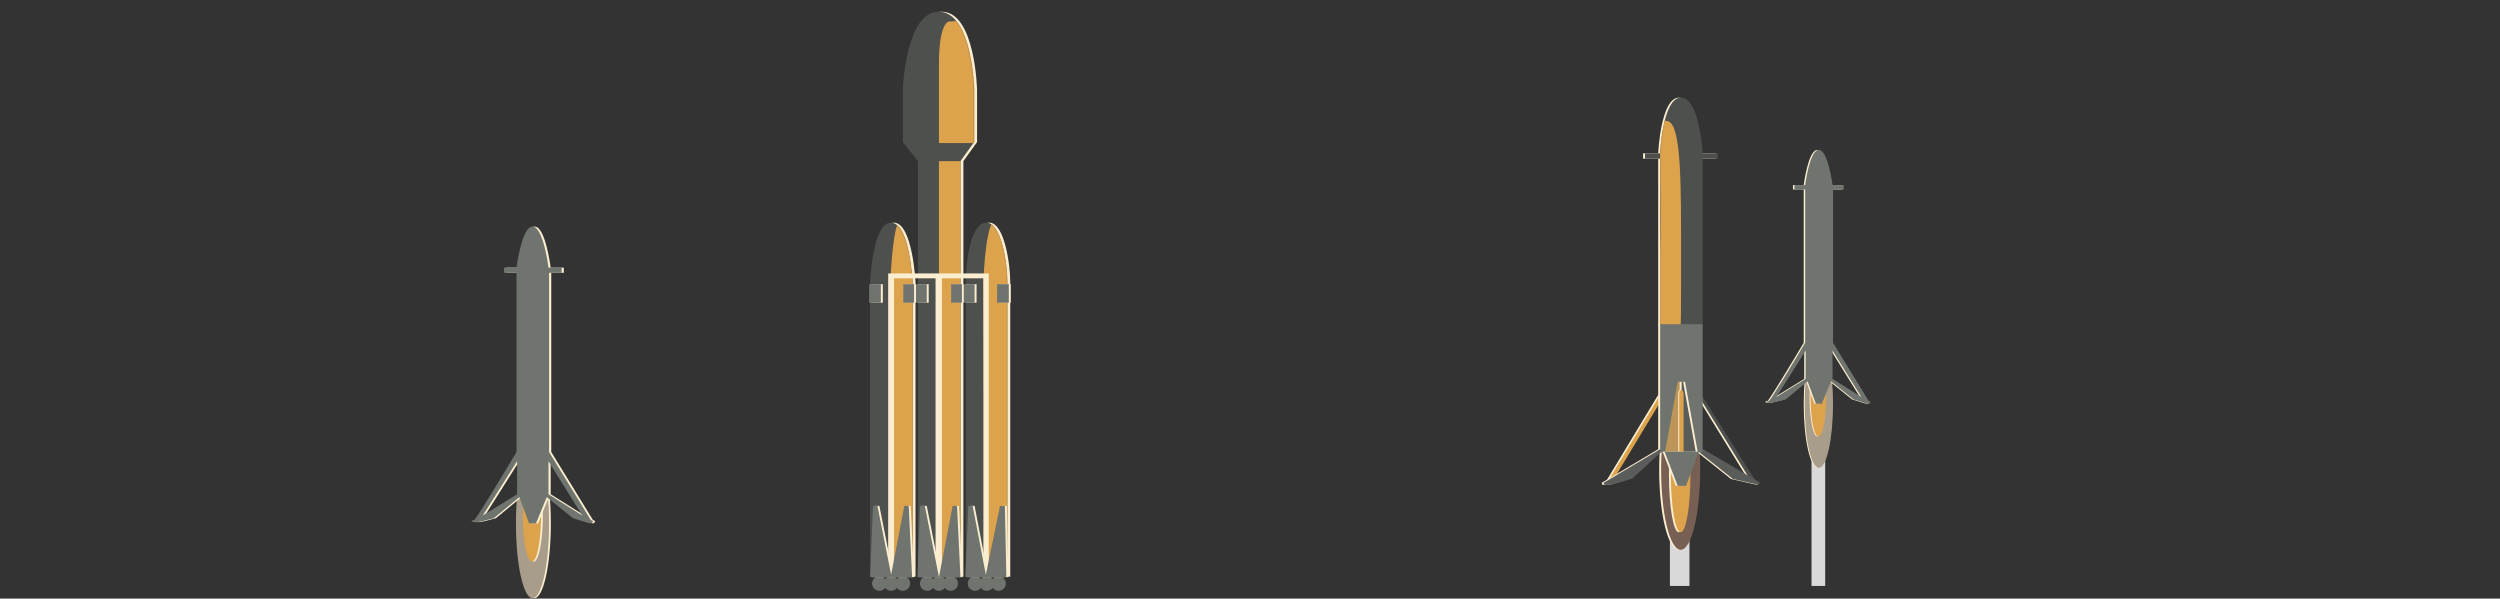 <svg width="2560" height="613" viewBox="0 0 2560 613" fill="none" xmlns="http://www.w3.org/2000/svg">
<rect x="0" y="0" width="2560" height="613" fill="#333333" stroke="none"/>
<style>

.rocket-1{
    animation: 5s rocketFly linear infinite;
}

@keyframes rocketFly{

    0%{transform: translate(0px, 0px)}
    1%{transform: translate(2px, -1px)}
    2%{transform: translate(-2px, -1px)}
    3%{transform: translate(2px, -2px)}
    4%{transform: translate(-2px, -3px)}
    5%{transform: translate(2px, -4px)}
    6%{transform: translate(-2px, -5px)}
    7%{transform: translate(2px, -6px)}
    8%{transform: translate(-2px, -7px)}
    9%{transform: translate(2px, -8px)}
    10%{transform: translate(-2px, -9px)}
    11%{transform: translate(2px, -10px)}
    12%{transform: translate(-2px, -11px)}
    13%{transform: translate(2px, -12px)}
    14%{transform: translate(-2px, -13px)}
    15%{transform: translate(2px, -14px)}
    16%{transform: translate(-2px, -15px)}
    17%{transform: translate(2px, -16px)}
    18%{transform: translate(-2px, -17px)}
    19%{transform: translate(2px, -18px)}
    20%{transform: translate(-2px, -19px)}
    21%{transform: translate(2px, -20px)}
    22%{transform: translate(-2px, -21px)}
    100%{transform: translate(0px, -250px)}
}
</style>

<g clip-path="url(#clip0_1_895)">
<path d="M1855 438H1869V600H1855V438Z" fill="#D9D9D9"/>
<path d="M1876 413.5C1876 449.675 1869.51 479 1861.5 479C1853.49 479 1847 449.675 1847 413.5C1847 377.325 1853.49 348 1861.5 348C1869.51 348 1876 377.325 1876 413.5Z" fill="#FBEDD0"/>
<path d="M1877 413.5C1877 449.675 1870.51 479 1862.5 479C1854.49 479 1848 449.675 1848 413.5C1848 377.325 1854.49 348 1862.5 348C1870.51 348 1877 377.325 1877 413.5Z" fill="#A89C8A"/>
<path d="M1869 406.5C1869 428.868 1865.42 447 1861 447C1856.58 447 1853 428.868 1853 406.5C1853 384.132 1856.58 366 1861 366C1865.42 366 1869 384.132 1869 406.5Z" fill="#FBEDD0"/>
<path d="M1870 406.5C1870 428.868 1866.42 447 1862 447C1857.58 447 1854 428.868 1854 406.5C1854 384.132 1857.58 366 1862 366C1866.42 366 1870 384.132 1870 406.5Z" fill="#DCA34C"/>
<path fill-rule="evenodd" clip-rule="evenodd" d="M1807.5 411.5C1808 412.5 1811.5 413 1817.5 411.5C1822.3 410.3 1825.83 409.333 1827 409L1849.5 390.5L1858 413.5H1864L1873.5 390.5L1896.5 409C1901.17 410.5 1910.8 413.5 1912 413.5C1913.2 413.5 1913.83 412.167 1914 411.5L1912 410.5L1875.5 351V194H1886.5V189.5H1875C1875 189.5 1870.5 153.5 1861 153.5C1851.5 153.5 1847 189.5 1847 189.5H1836V194H1847V351C1835.17 370.833 1811.2 410.5 1810 410.5C1808.8 410.5 1807.83 411.167 1807.5 411.5ZM1817.5 406.5L1847.5 359V388L1817.5 406.5ZM1875 359V388L1904.5 406.5L1875 359Z" fill="#FBEDD0"/>
<path fill-rule="evenodd" clip-rule="evenodd" d="M1809 411.5C1809.5 412.5 1813 413 1819 411.5C1823.8 410.3 1827.33 409.333 1828.5 409L1851 390.5L1859.5 413.5H1865.5L1875 390.5L1898 409C1902.67 410.5 1912.3 413.5 1913.5 413.5C1914.7 413.5 1915.33 412.167 1915.5 411.5L1913.5 410.5L1877 351V194H1888V189.5H1876.5C1876.5 189.5 1872 153.5 1862.5 153.5C1853 153.5 1848.5 189.5 1848.5 189.5H1837.5V194H1848.5V351C1836.67 370.833 1812.7 410.5 1811.5 410.5C1810.3 410.5 1809.33 411.167 1809 411.5ZM1819 406.5L1849 359V388L1819 406.5ZM1876.5 359V388L1906 406.5L1876.5 359Z" fill="#6F746E"/>
<path d="M564.075 535.932C564.075 578.219 556.486 612.5 547.125 612.5C537.763 612.5 530.175 578.219 530.175 535.932C530.175 493.645 537.763 459.365 547.125 459.365C556.486 459.365 564.075 493.645 564.075 535.932Z" fill="#FBEDD0"/>
<path d="M562.244 535.932C562.244 578.22 554.655 612.5 545.294 612.5C535.932 612.5 528.344 578.22 528.344 535.932C528.344 493.645 535.932 459.365 545.294 459.365C554.655 459.365 562.244 493.645 562.244 535.932Z" fill="#A89C8A"/>
<path d="M555.892 527.75C555.892 553.897 551.705 575.093 546.54 575.093C541.375 575.093 537.188 553.897 537.188 527.75C537.188 501.603 541.375 480.406 546.54 480.406C551.705 480.406 555.892 501.603 555.892 527.75Z" fill="#FBEDD0"/>
<path d="M554.061 527.75C554.061 553.897 549.874 575.093 544.709 575.093C539.544 575.093 535.357 553.897 535.357 527.75C535.357 501.603 539.544 480.406 544.709 480.406C549.874 480.406 554.061 501.603 554.061 527.75Z" fill="#DCA34C"/>
<path fill-rule="evenodd" clip-rule="evenodd" d="M485 533.594C485.584 534.763 489.676 535.348 496.69 533.594C502.301 532.192 506.431 531.062 507.795 530.672L534.097 509.046L544.033 535.932H551.047L562.152 509.046L589.038 530.672C594.493 532.426 605.755 535.932 607.157 535.932C608.56 535.932 609.3 534.374 609.495 533.594L607.157 532.426L564.49 462.872V279.343H577.349V274.083H563.905C563.905 274.083 558.645 232 547.54 232C536.435 232 531.174 274.083 531.174 274.083H518.316V279.343H531.174V462.872C517.341 486.056 489.325 532.426 487.922 532.426C486.52 532.426 485.39 533.205 485 533.594ZM496.689 527.75L531.758 472.223V506.124L496.689 527.75ZM563.905 472.223V506.124L598.39 527.75L563.905 472.223Z" fill="#FBEDD0"/>
<path fill-rule="evenodd" clip-rule="evenodd" d="M482.754 533.594C483.338 534.763 487.43 535.348 494.443 533.594C500.055 532.192 504.185 531.062 505.549 530.672L531.851 509.046L541.787 535.932H548.801L559.906 509.046L586.792 530.672C592.247 532.426 603.508 535.932 604.911 535.932C606.314 535.932 607.054 534.374 607.249 533.594L604.911 532.426L562.244 462.872V279.343H575.102V274.083H561.659C561.659 274.083 556.399 232 545.294 232C534.188 232 528.928 274.083 528.928 274.083H516.069V279.343H528.928V462.872C515.095 486.056 487.079 532.426 485.676 532.426C484.273 532.426 483.143 533.205 482.754 533.594ZM494.443 527.75L529.512 472.223V506.124L494.443 527.75ZM561.659 472.223V506.124L596.144 527.75L561.659 472.223Z" fill="#6F746E"/>
<g class="rocket-1">
<path d="M1710 530H1730V600H1710V530Z" fill="#D9D9D9"/>
<path d="M1739 481C1739 526.287 1730.05 563 1719 563C1707.95 563 1699 526.287 1699 481C1699 435.713 1707.95 399 1719 399C1730.05 399 1739 435.713 1739 481Z" fill="#FBEDD0"/>
<path d="M1741 481C1741 526.287 1732.05 563 1721 563C1709.95 563 1701 526.287 1701 481C1701 435.713 1709.95 399 1721 399C1732.05 399 1741 435.713 1741 481Z" fill="#776053"/>
<path d="M1721.5 464.5L1722 390H1716.5L1704 462L1705.5 463L1721.5 464.5Z" fill="#BD9558"/>
<path d="M1644.5 493L1698.5 403.5V411L1651.5 489L1644.5 493Z" fill="#FBEDD0"/>
<path d="M1646.5 493L1700.5 403.5V411L1653.5 489L1646.5 493Z" fill="#DCA34C"/>
<path d="M1736.5 404L1788.5 488.5L1795.5 492L1736.5 398.5V404Z" fill="#FBEDD0"/>
<path d="M1738.5 404L1790.5 488.5L1797.5 492L1738.5 398.5V404Z" fill="#4D504D"/>
<path d="M1772.5 490.5L1738 463H1735.5L1720 465V388.5H1724L1739.5 458.5L1800 494L1799 496.5L1772.5 490.5Z" fill="#FBEDD0"/>
<path d="M1774.5 490.5L1740 463H1737.5L1722 465V388.5H1726L1741.5 458.5L1802 494L1801 496.5L1774.5 490.5Z" fill="#5A5C59"/>
<path d="M1640 494.5L1698 460L1700.5 461.5L1669.5 490L1648 496.5H1641L1640 494.5Z" fill="#FBEDD0"/>
<path d="M1736.5 463H1741.5V332H1698V463H1703L1716 391H1723.5L1736.5 463Z" fill="#FBEDD0"/>
<path d="M1642 494.5L1700 460L1702.5 461.5L1671.5 490L1650 496.5H1643L1642 494.5Z" fill="#5A5C59"/>
<path d="M1718.5 403V463.5H1723V403C1723 403 1722.5 399.5 1720.5 399.5C1718.5 399.5 1718.5 403 1718.5 403Z" fill="#FBEDD0"/>
<path d="M1719.5 403V463.5H1724V403C1724 403 1723.5 399.5 1721.5 399.5C1719.5 399.5 1719.5 403 1719.5 403Z" fill="#DCA34C"/>
<path d="M1729 486C1729 518.585 1724.52 545 1719 545C1713.48 545 1709 518.585 1709 486C1709 453.415 1713.48 471.5 1719 471.5C1724.52 471.5 1729 453.415 1729 486Z" fill="#FBEDD0"/>
<path d="M1682.5 162.5H1698V333.5H1741.5V162.5H1757V157H1741.5C1741.5 157 1738.5 100.5 1719.5 100C1700.5 99.5 1698 157 1698 157H1682.5V162.5Z" fill="#FBEDD0"/>
<path d="M1731 486C1731 518.585 1726.52 545 1721 545C1715.48 545 1711 518.585 1711 486C1711 453.415 1715.48 471.5 1721 471.5C1726.52 471.5 1731 453.415 1731 486Z" fill="#DCA34C"/>
<path d="M1684.5 162.5H1700V333.5H1743.5V162.5H1759V157H1743.5C1743.5 157 1740.5 100.5 1721.5 100C1702.5 99.5 1700 157 1700 157H1684.5V162.5Z" fill="#4D504D"/>
</g>
<mask id="mask0_1_895" style="mask-type:alpha" maskUnits="userSpaceOnUse" x="1684" y="99" width="75" height="235">
<path d="M1684.5 162.5H1700V333.5H1743.5V162.5H1759V157H1743.5C1743.5 157 1740.5 100.5 1721.5 100C1702.5 99.5 1700 157 1700 157H1684.5V162.5Z" fill="#4D504D"/>
</mask>
<g class="rocket-1" mask="url(#mask0_1_895)">
<path d="M1721.42 266.5C1721.42 343.544 1722.04 403 1707.8 403C1693.55 403 1699.04 352.044 1699.04 275C1701.58 233.27 1699.56 189.189 1700 159.5C1700.32 137.964 1693.59 120.376 1707.8 124C1722 127.624 1721.42 189.456 1721.42 266.5Z" fill="#DCA34C"/>
</g>
<path class="rocket-1" d="M1738.5 463H1743.5V332H1700V463H1705L1718 391H1725.5L1738.5 463Z" fill="#6F746E"/>
<path class="rocket-1" d="M1724.5 497.5H1716L1702.5 462.5H1737.5L1724.5 497.5Z" fill="#FBEDD0"/>
<path class="rocket-1" d="M1726.5 497.5H1718L1704.5 462.5H1739.5L1726.5 497.5Z" fill="#6F746E"/>
<path d="M894 289V590.5H937.5V289C937.5 289 934.5 228.5 915.5 228C896.5 227.5 894 289 894 289Z" fill="#FBEDD0"/>
<path d="M992 289V590.5H1034.5V289C1034.5 270.5 1028.5 228 1013 228C997.5 228 992 265.5 992 289Z" fill="#FBEDD0"/>
<path d="M891 289V590.5H934.5V289C934.5 289 931.5 228.5 912.5 228C893.5 227.5 891 289 891 289Z" fill="#4D504D"/>
<path d="M989 289V590.5H1031.5V289C1031.5 270.5 1025.5 228 1010 228C994.5 228 989 265.5 989 289Z" fill="#4D504D"/>
<mask id="mask1_1_895" style="mask-type:alpha" maskUnits="userSpaceOnUse" x="891" y="227" width="141" height="364">
<path d="M891 289V590.5H934.5V289C934.5 289 931.5 228.5 912.5 228C893.5 227.5 891 289 891 289Z" fill="#D9D9D9"/>
<path d="M989 289V590.5H1031.5V289C1031.5 270.5 1025.5 228 1010 228C994.5 228 989 265.5 989 289Z" fill="#D9D9D9"/>
</mask>
<g mask="url(#mask1_1_895)">
<path d="M913.5 591.5L912 284.5C913.167 254.666 918.5 202.2 930.5 231C942.5 259.8 940.5 301.333 938 318.5L937 593L913.5 591.5Z" fill="#DCA34C"/>
<path d="M1008.5 594.861L1007 287.861C1008.17 258.028 1013.5 205.561 1025.5 234.361C1037.5 263.161 1035.5 304.695 1033 321.861L1032 596.361L1008.5 594.861Z" fill="#DCA34C"/>
</g>
<path d="M943 165V590.5H986.5V165L1000.5 145.5V92C1000.5 92 998.758 12.354 964.5 12C930.08 11.644 927.5 92 927.5 92V145.5L943 165Z" fill="#FBEDD0"/>
<path d="M940 165V590.5H983.5V165L997.5 145.5V92C997.5 92 995.758 12.354 961.5 12C927.08 11.644 924.5 92 924.5 92V145.5L940 165Z" fill="#4D504D"/>
<mask id="mask2_1_895" style="mask-type:alpha" maskUnits="userSpaceOnUse" x="924" y="11" width="74" height="580">
<path d="M940 165V590.5H983.5V165L997.5 145.5V92C997.5 92 995.758 12.354 961.5 12C927.08 11.644 924.5 92 924.5 92V145.5L940 165Z" fill="#333333"/>
</mask>
<g mask="url(#mask2_1_895)">
<path d="M961.5 590.5V165H984L997.537 146.5H961.5V65C961.5 29.4 968.833 21.5 972.5 22L999 20.5V144.5L997.537 146.5L984 165L985.5 590.5H961.5Z" fill="#DCA34C"/>
</g>
<path d="M909.5 280V589H915.5V285H958V591.5H964.5V285H1007V591.5H1012.5V280H909.5Z" fill="#FBEDD0"/>
<rect x="892" y="291" width="12" height="19" fill="#FBEDD0"/>
<rect x="1023" y="291" width="12" height="19" fill="#FBEDD0"/>
<rect x="989" y="291" width="11" height="19" fill="#FBEDD0"/>
<rect x="940" y="291" width="11" height="19" fill="#FBEDD0"/>
<rect x="976" y="291" width="11" height="19" fill="#FBEDD0"/>
<rect x="927" y="291" width="11" height="19" fill="#FBEDD0"/>
<rect x="890" y="291" width="12" height="19" fill="#6F746E"/>
<rect x="1021" y="291" width="12" height="19" fill="#6F746E"/>
<rect x="987" y="291" width="11" height="19" fill="#6F746E"/>
<rect x="938" y="291" width="11" height="19" fill="#6F746E"/>
<rect x="974" y="291" width="11" height="19" fill="#6F746E"/>
<rect x="925" y="291" width="11" height="19" fill="#6F746E"/>
<path fill-rule="evenodd" clip-rule="evenodd" d="M900.5 605C902.953 605 905.132 603.822 906.5 602.001C907.868 603.822 910.047 605 912.5 605C914.953 605 917.132 603.822 918.5 602.001C919.868 603.822 922.047 605 924.5 605C928.642 605 932 601.642 932 597.5C932 593.358 928.642 590 924.5 590C922.047 590 919.868 591.178 918.5 592.999C917.132 591.178 914.953 590 912.5 590C910.047 590 907.868 591.178 906.5 592.999C905.132 591.178 902.953 590 900.5 590C896.358 590 893 593.358 893 597.5C893 601.642 896.358 605 900.5 605Z" fill="#6F746E"/>
<path fill-rule="evenodd" clip-rule="evenodd" d="M949.5 605C951.953 605 954.132 603.822 955.5 602.001C956.868 603.822 959.047 605 961.5 605C963.953 605 966.132 603.822 967.5 602.001C968.868 603.822 971.047 605 973.5 605C977.642 605 981 601.642 981 597.5C981 593.358 977.642 590 973.5 590C971.047 590 968.868 591.178 967.5 592.999C966.132 591.178 963.953 590 961.5 590C959.047 590 956.868 591.178 955.5 592.999C954.132 591.178 951.953 590 949.5 590C945.358 590 942 593.358 942 597.5C942 601.642 945.358 605 949.5 605Z" fill="#6F746E"/>
<path fill-rule="evenodd" clip-rule="evenodd" d="M998.5 605C1000.95 605 1003.13 603.822 1004.5 602.001C1005.87 603.822 1008.05 605 1010.5 605C1012.95 605 1015.13 603.822 1016.5 602.001C1017.87 603.822 1020.05 605 1022.5 605C1026.64 605 1030 601.642 1030 597.5C1030 593.358 1026.64 590 1022.5 590C1020.05 590 1017.87 591.178 1016.5 592.999C1015.13 591.178 1012.95 590 1010.5 590C1008.05 590 1005.87 591.178 1004.5 592.999C1003.13 591.178 1000.95 590 998.5 590C994.358 590 991 593.358 991 597.5C991 601.642 994.358 605 998.5 605Z" fill="#6F746E"/>
<path d="M896 518L893 591H936L932.5 518H928L914.5 588.5L900.5 518H896Z" fill="#FBEDD0"/>
<path d="M941.5 591L944 518H949L963.5 591L977.5 518H982L985.5 591H963.5H941.5Z" fill="#FBEDD0"/>
<path d="M993.5 518L990.5 591H1032.5L1031 518H1026L1011.5 588.5L998 518H993.5Z" fill="#FBEDD0"/>
<path d="M894 518L891 591H934L930.5 518H926L912.5 588.5L898.5 518H894Z" fill="#6F746E"/>
<path d="M939.5 591L942 518H947L961.5 591L975.5 518H980L983.5 591H961.5H939.5Z" fill="#6F746E"/>
<path d="M991.5 518L988.5 591H1030.5L1029 518H1024L1009.5 588.5L996 518H991.5Z" fill="#6F746E"/>
</g>
<defs>
<clipPath id="clip0_1_895">
<rect width="2560" height="613" fill="white"/>
</clipPath>
</defs>
</svg>
